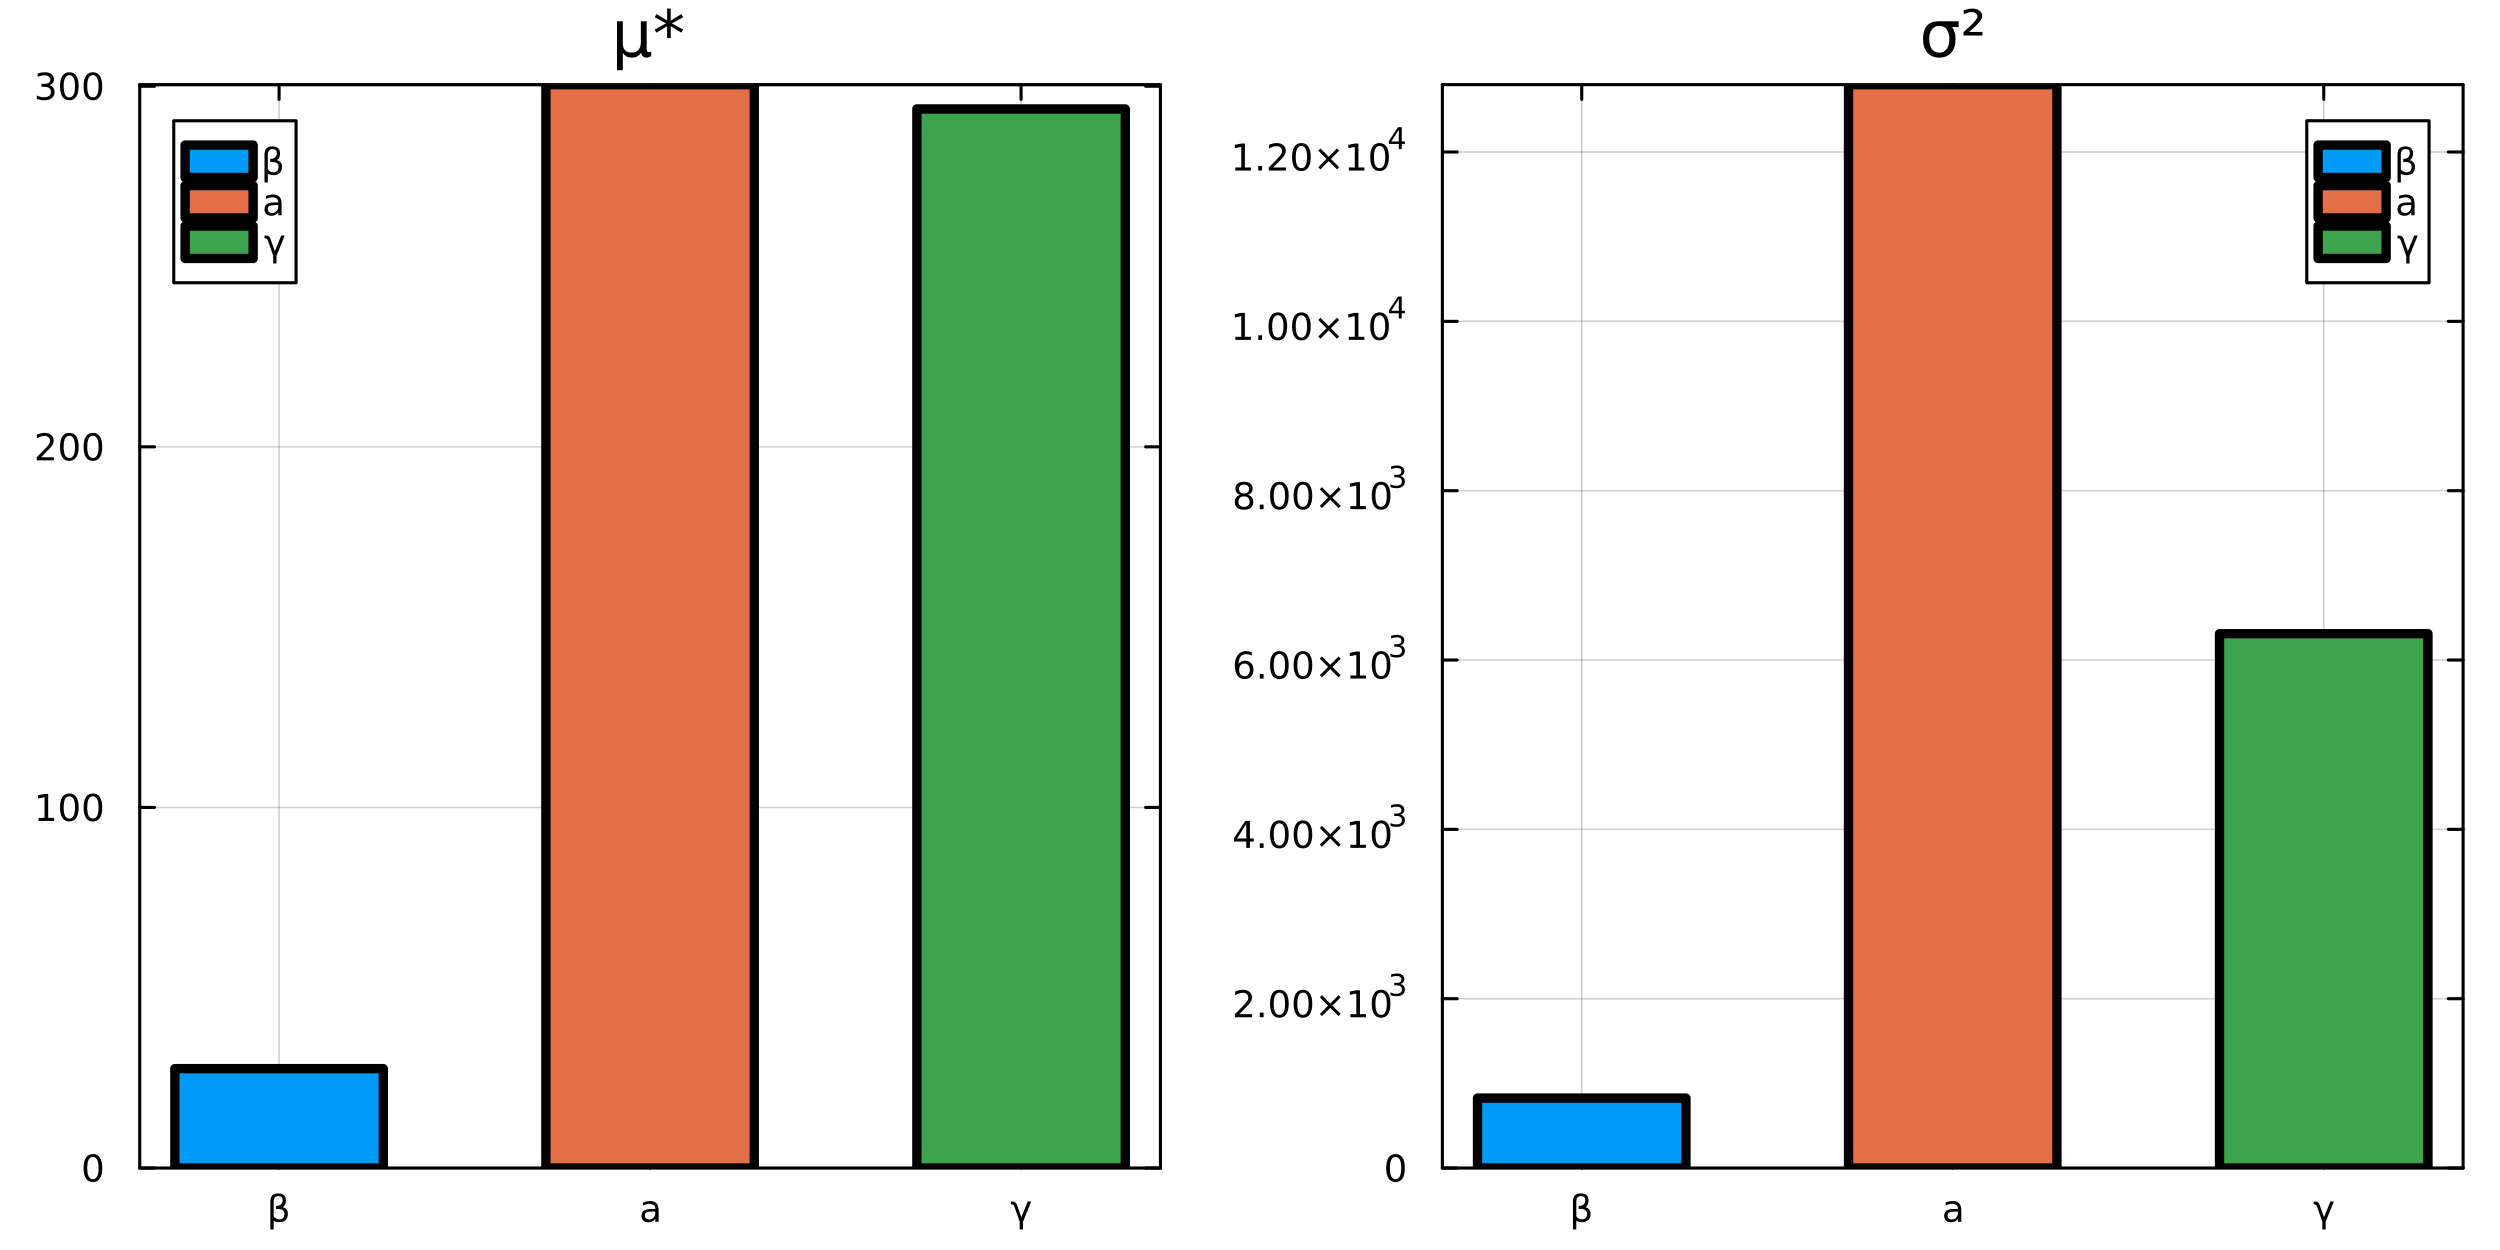 <?xml version="1.0" encoding="utf-8"?>
<svg xmlns="http://www.w3.org/2000/svg" xmlns:xlink="http://www.w3.org/1999/xlink" width="800" height="400" viewBox="0 0 3200 1600">
<rect x="0" y="0" width="3200" height="1600" fill="#333333" stroke="none"/>
<defs>
  <clipPath id="clip340">
    <rect x="0" y="0" width="3200" height="1600"/>
  </clipPath>
</defs>
<path clip-path="url(#clip340)" d="M0 1600 L3200 1600 L3200 0 L0 0  Z" fill="#ffffff" fill-rule="evenodd" fill-opacity="1"/>
<defs>
  <clipPath id="clip341">
    <rect x="640" y="0" width="2241" height="1600"/>
  </clipPath>
</defs>
<path clip-path="url(#clip340)" d="M178.857 1495.09 L1485.38 1495.09 L1485.38 108.352 L178.857 108.352  Z" fill="#ffffff" fill-rule="evenodd" fill-opacity="1"/>
<defs>
  <clipPath id="clip342">
    <rect x="178" y="108" width="1308" height="1388"/>
  </clipPath>
</defs>
<polyline clip-path="url(#clip342)" style="stroke:#000000; stroke-linecap:round; stroke-linejoin:round; stroke-width:2; stroke-opacity:0.1; fill:none" points="357.232,1495.09 357.232,108.352 "/>
<polyline clip-path="url(#clip342)" style="stroke:#000000; stroke-linecap:round; stroke-linejoin:round; stroke-width:2; stroke-opacity:0.1; fill:none" points="832.117,1495.09 832.117,108.352 "/>
<polyline clip-path="url(#clip342)" style="stroke:#000000; stroke-linecap:round; stroke-linejoin:round; stroke-width:2; stroke-opacity:0.1; fill:none" points="1307,1495.09 1307,108.352 "/>
<polyline clip-path="url(#clip342)" style="stroke:#000000; stroke-linecap:round; stroke-linejoin:round; stroke-width:2; stroke-opacity:0.1; fill:none" points="357.232,1495.09 357.232,108.352 "/>
<polyline clip-path="url(#clip342)" style="stroke:#000000; stroke-linecap:round; stroke-linejoin:round; stroke-width:2; stroke-opacity:0.1; fill:none" points="832.117,1495.09 832.117,108.352 "/>
<polyline clip-path="url(#clip342)" style="stroke:#000000; stroke-linecap:round; stroke-linejoin:round; stroke-width:2; stroke-opacity:0.1; fill:none" points="1307,1495.09 1307,108.352 "/>
<polyline clip-path="url(#clip342)" style="stroke:#000000; stroke-linecap:round; stroke-linejoin:round; stroke-width:2; stroke-opacity:0.1; fill:none" points="178.857,1495.09 1485.38,1495.09 "/>
<polyline clip-path="url(#clip342)" style="stroke:#000000; stroke-linecap:round; stroke-linejoin:round; stroke-width:2; stroke-opacity:0.1; fill:none" points="178.857,1033.53 1485.38,1033.53 "/>
<polyline clip-path="url(#clip342)" style="stroke:#000000; stroke-linecap:round; stroke-linejoin:round; stroke-width:2; stroke-opacity:0.1; fill:none" points="178.857,571.963 1485.38,571.963 "/>
<polyline clip-path="url(#clip342)" style="stroke:#000000; stroke-linecap:round; stroke-linejoin:round; stroke-width:2; stroke-opacity:0.1; fill:none" points="178.857,110.401 1485.38,110.401 "/>
<polyline clip-path="url(#clip342)" style="stroke:#000000; stroke-linecap:round; stroke-linejoin:round; stroke-width:2; stroke-opacity:0.1; fill:none" points="178.857,1495.09 1485.38,1495.09 "/>
<polyline clip-path="url(#clip342)" style="stroke:#000000; stroke-linecap:round; stroke-linejoin:round; stroke-width:2; stroke-opacity:0.1; fill:none" points="178.857,1033.53 1485.38,1033.53 "/>
<polyline clip-path="url(#clip342)" style="stroke:#000000; stroke-linecap:round; stroke-linejoin:round; stroke-width:2; stroke-opacity:0.1; fill:none" points="178.857,571.963 1485.38,571.963 "/>
<polyline clip-path="url(#clip342)" style="stroke:#000000; stroke-linecap:round; stroke-linejoin:round; stroke-width:2; stroke-opacity:0.1; fill:none" points="178.857,110.401 1485.38,110.401 "/>
<polyline clip-path="url(#clip340)" style="stroke:#000000; stroke-linecap:round; stroke-linejoin:round; stroke-width:4; stroke-opacity:1; fill:none" points="178.857,1495.09 1485.38,1495.09 "/>
<polyline clip-path="url(#clip340)" style="stroke:#000000; stroke-linecap:round; stroke-linejoin:round; stroke-width:4; stroke-opacity:1; fill:none" points="178.857,108.352 1485.38,108.352 "/>
<polyline clip-path="url(#clip340)" style="stroke:#000000; stroke-linecap:round; stroke-linejoin:round; stroke-width:4; stroke-opacity:1; fill:none" points="357.232,1495.09 357.232,1476.19 "/>
<polyline clip-path="url(#clip340)" style="stroke:#000000; stroke-linecap:round; stroke-linejoin:round; stroke-width:4; stroke-opacity:1; fill:none" points="832.117,1495.09 832.117,1476.19 "/>
<polyline clip-path="url(#clip340)" style="stroke:#000000; stroke-linecap:round; stroke-linejoin:round; stroke-width:4; stroke-opacity:1; fill:none" points="1307,1495.09 1307,1476.19 "/>
<polyline clip-path="url(#clip340)" style="stroke:#000000; stroke-linecap:round; stroke-linejoin:round; stroke-width:4; stroke-opacity:1; fill:none" points="357.232,108.352 357.232,127.25 "/>
<polyline clip-path="url(#clip340)" style="stroke:#000000; stroke-linecap:round; stroke-linejoin:round; stroke-width:4; stroke-opacity:1; fill:none" points="832.117,108.352 832.117,127.25 "/>
<polyline clip-path="url(#clip340)" style="stroke:#000000; stroke-linecap:round; stroke-linejoin:round; stroke-width:4; stroke-opacity:1; fill:none" points="1307,108.352 1307,127.25 "/>
<path clip-path="url(#clip340)" d="M350.311 1562.29 L350.311 1573.75 L346.029 1573.75 L346.029 1538.12 Q346.029 1527.57 355.89 1527.57 Q365.936 1527.57 365.936 1536.48 Q365.936 1542.82 361.955 1545.14 Q368.436 1547.22 368.436 1553.4 Q368.436 1564.37 357.279 1564.37 Q352.371 1564.37 350.311 1562.29 M350.311 1556.74 Q352.881 1560.74 357.441 1560.74 Q364.107 1560.74 364.107 1553.47 Q364.107 1546.94 353.367 1547.45 L353.367 1543.52 Q361.769 1543.52 361.769 1536.11 Q361.769 1531.04 356.353 1531.04 Q350.311 1531.04 350.311 1538.26 L350.311 1556.74 Z" fill="#000000" fill-rule="nonzero" fill-opacity="1" /><path clip-path="url(#clip340)" d="M834.57 1550.86 Q829.408 1550.86 827.417 1552.04 Q825.427 1553.22 825.427 1556.06 Q825.427 1558.33 826.908 1559.67 Q828.413 1560.99 830.982 1560.99 Q834.524 1560.99 836.654 1558.49 Q838.806 1555.97 838.806 1551.8 L838.806 1550.86 L834.57 1550.86 M843.066 1549.1 L843.066 1563.89 L838.806 1563.89 L838.806 1559.95 Q837.348 1562.31 835.172 1563.45 Q832.996 1564.56 829.848 1564.56 Q825.867 1564.56 823.505 1562.34 Q821.168 1560.09 821.168 1556.34 Q821.168 1551.97 824.084 1549.74 Q827.024 1547.52 832.834 1547.52 L838.806 1547.52 L838.806 1547.11 Q838.806 1544.17 836.862 1542.57 Q834.941 1540.95 831.445 1540.95 Q829.223 1540.95 827.117 1541.48 Q825.01 1542.01 823.066 1543.08 L823.066 1539.14 Q825.404 1538.24 827.603 1537.8 Q829.802 1537.34 831.885 1537.34 Q837.51 1537.34 840.288 1540.25 Q843.066 1543.17 843.066 1549.1 Z" fill="#000000" fill-rule="nonzero" fill-opacity="1" /><path clip-path="url(#clip340)" d="M1301.66 1542.04 L1307.34 1558.05 L1315.44 1537.96 L1319.95 1537.96 L1309.47 1563.89 L1309.47 1573.75 L1305.21 1573.75 L1305.21 1563.89 L1298.4 1544.54 Q1297.38 1541.62 1295.18 1541.62 L1294.05 1541.62 L1294.05 1537.96 L1295.67 1537.96 Q1300.23 1537.96 1301.66 1542.04 Z" fill="#000000" fill-rule="nonzero" fill-opacity="1" /><polyline clip-path="url(#clip340)" style="stroke:#000000; stroke-linecap:round; stroke-linejoin:round; stroke-width:4; stroke-opacity:1; fill:none" points="178.857,1495.09 178.857,108.352 "/>
<polyline clip-path="url(#clip340)" style="stroke:#000000; stroke-linecap:round; stroke-linejoin:round; stroke-width:4; stroke-opacity:1; fill:none" points="1485.38,1495.09 1485.38,108.352 "/>
<polyline clip-path="url(#clip340)" style="stroke:#000000; stroke-linecap:round; stroke-linejoin:round; stroke-width:4; stroke-opacity:1; fill:none" points="178.857,1495.09 197.755,1495.09 "/>
<polyline clip-path="url(#clip340)" style="stroke:#000000; stroke-linecap:round; stroke-linejoin:round; stroke-width:4; stroke-opacity:1; fill:none" points="178.857,1033.53 197.755,1033.53 "/>
<polyline clip-path="url(#clip340)" style="stroke:#000000; stroke-linecap:round; stroke-linejoin:round; stroke-width:4; stroke-opacity:1; fill:none" points="178.857,571.963 197.755,571.963 "/>
<polyline clip-path="url(#clip340)" style="stroke:#000000; stroke-linecap:round; stroke-linejoin:round; stroke-width:4; stroke-opacity:1; fill:none" points="178.857,110.401 197.755,110.401 "/>
<polyline clip-path="url(#clip340)" style="stroke:#000000; stroke-linecap:round; stroke-linejoin:round; stroke-width:4; stroke-opacity:1; fill:none" points="1485.38,1495.09 1466.48,1495.09 "/>
<polyline clip-path="url(#clip340)" style="stroke:#000000; stroke-linecap:round; stroke-linejoin:round; stroke-width:4; stroke-opacity:1; fill:none" points="1485.38,1033.53 1466.48,1033.53 "/>
<polyline clip-path="url(#clip340)" style="stroke:#000000; stroke-linecap:round; stroke-linejoin:round; stroke-width:4; stroke-opacity:1; fill:none" points="1485.38,571.963 1466.48,571.963 "/>
<polyline clip-path="url(#clip340)" style="stroke:#000000; stroke-linecap:round; stroke-linejoin:round; stroke-width:4; stroke-opacity:1; fill:none" points="1485.38,110.401 1466.48,110.401 "/>
<path clip-path="url(#clip340)" d="M118.913 1480.89 Q115.302 1480.89 113.473 1484.45 Q111.668 1487.99 111.668 1495.12 Q111.668 1502.23 113.473 1505.79 Q115.302 1509.34 118.913 1509.34 Q122.547 1509.34 124.353 1505.79 Q126.182 1502.23 126.182 1495.12 Q126.182 1487.99 124.353 1484.45 Q122.547 1480.89 118.913 1480.89 M118.913 1477.18 Q124.723 1477.18 127.779 1481.79 Q130.857 1486.37 130.857 1495.12 Q130.857 1503.85 127.779 1508.46 Q124.723 1513.04 118.913 1513.04 Q113.103 1513.04 110.024 1508.46 Q106.969 1503.85 106.969 1495.12 Q106.969 1486.37 110.024 1481.79 Q113.103 1477.18 118.913 1477.18 Z" fill="#000000" fill-rule="nonzero" fill-opacity="1" /><path clip-path="url(#clip340)" d="M49.4 1046.87 L57.038 1046.87 L57.038 1020.5 L48.728 1022.17 L48.728 1017.91 L56.992 1016.25 L61.668 1016.25 L61.668 1046.87 L69.307 1046.87 L69.307 1050.81 L49.4 1050.81 L49.4 1046.87 Z" fill="#000000" fill-rule="nonzero" fill-opacity="1" /><path clip-path="url(#clip340)" d="M88.751 1019.32 Q85.14 1019.32 83.311 1022.89 Q81.506 1026.43 81.506 1033.56 Q81.506 1040.67 83.311 1044.23 Q85.14 1047.77 88.751 1047.77 Q92.385 1047.77 94.191 1044.23 Q96.02 1040.67 96.02 1033.56 Q96.02 1026.43 94.191 1022.89 Q92.385 1019.32 88.751 1019.32 M88.751 1015.62 Q94.561 1015.62 97.617 1020.23 Q100.696 1024.81 100.696 1033.56 Q100.696 1042.29 97.617 1046.89 Q94.561 1051.48 88.751 1051.48 Q82.941 1051.48 79.862 1046.89 Q76.807 1042.29 76.807 1033.56 Q76.807 1024.81 79.862 1020.23 Q82.941 1015.62 88.751 1015.62 Z" fill="#000000" fill-rule="nonzero" fill-opacity="1" /><path clip-path="url(#clip340)" d="M118.913 1019.32 Q115.302 1019.32 113.473 1022.89 Q111.668 1026.43 111.668 1033.56 Q111.668 1040.67 113.473 1044.23 Q115.302 1047.77 118.913 1047.77 Q122.547 1047.77 124.353 1044.23 Q126.182 1040.67 126.182 1033.56 Q126.182 1026.43 124.353 1022.89 Q122.547 1019.32 118.913 1019.32 M118.913 1015.62 Q124.723 1015.62 127.779 1020.23 Q130.857 1024.81 130.857 1033.56 Q130.857 1042.29 127.779 1046.89 Q124.723 1051.48 118.913 1051.48 Q113.103 1051.48 110.024 1046.89 Q106.969 1042.29 106.969 1033.56 Q106.969 1024.81 110.024 1020.23 Q113.103 1015.62 118.913 1015.62 Z" fill="#000000" fill-rule="nonzero" fill-opacity="1" /><path clip-path="url(#clip340)" d="M52.617 585.308 L68.936 585.308 L68.936 589.243 L46.992 589.243 L46.992 585.308 Q49.654 582.554 54.237 577.924 Q58.844 573.271 60.025 571.929 Q62.27 569.406 63.149 567.669 Q64.052 565.91 64.052 564.22 Q64.052 561.466 62.108 559.73 Q60.187 557.994 57.085 557.994 Q54.886 557.994 52.432 558.757 Q50.001 559.521 47.224 561.072 L47.224 556.35 Q50.048 555.216 52.501 554.637 Q54.955 554.058 56.992 554.058 Q62.362 554.058 65.557 556.744 Q68.751 559.429 68.751 563.919 Q68.751 566.049 67.941 567.97 Q67.154 569.869 65.048 572.461 Q64.469 573.132 61.367 576.35 Q58.265 579.544 52.617 585.308 Z" fill="#000000" fill-rule="nonzero" fill-opacity="1" /><path clip-path="url(#clip340)" d="M88.751 557.762 Q85.14 557.762 83.311 561.327 Q81.506 564.869 81.506 571.998 Q81.506 579.105 83.311 582.669 Q85.14 586.211 88.751 586.211 Q92.385 586.211 94.191 582.669 Q96.02 579.105 96.02 571.998 Q96.02 564.869 94.191 561.327 Q92.385 557.762 88.751 557.762 M88.751 554.058 Q94.561 554.058 97.617 558.665 Q100.696 563.248 100.696 571.998 Q100.696 580.725 97.617 585.331 Q94.561 589.915 88.751 589.915 Q82.941 589.915 79.862 585.331 Q76.807 580.725 76.807 571.998 Q76.807 563.248 79.862 558.665 Q82.941 554.058 88.751 554.058 Z" fill="#000000" fill-rule="nonzero" fill-opacity="1" /><path clip-path="url(#clip340)" d="M118.913 557.762 Q115.302 557.762 113.473 561.327 Q111.668 564.869 111.668 571.998 Q111.668 579.105 113.473 582.669 Q115.302 586.211 118.913 586.211 Q122.547 586.211 124.353 582.669 Q126.182 579.105 126.182 571.998 Q126.182 564.869 124.353 561.327 Q122.547 557.762 118.913 557.762 M118.913 554.058 Q124.723 554.058 127.779 558.665 Q130.857 563.248 130.857 571.998 Q130.857 580.725 127.779 585.331 Q124.723 589.915 118.913 589.915 Q113.103 589.915 110.024 585.331 Q106.969 580.725 106.969 571.998 Q106.969 563.248 110.024 558.665 Q113.103 554.058 118.913 554.058 Z" fill="#000000" fill-rule="nonzero" fill-opacity="1" /><path clip-path="url(#clip340)" d="M62.756 109.047 Q66.112 109.765 67.987 112.033 Q69.885 114.302 69.885 117.635 Q69.885 122.751 66.367 125.552 Q62.849 128.352 56.367 128.352 Q54.191 128.352 51.876 127.913 Q49.585 127.496 47.131 126.64 L47.131 122.126 Q49.075 123.26 51.39 123.839 Q53.705 124.417 56.228 124.417 Q60.626 124.417 62.918 122.681 Q65.233 120.945 65.233 117.635 Q65.233 114.579 63.08 112.866 Q60.95 111.13 57.131 111.13 L53.103 111.13 L53.103 107.288 L57.316 107.288 Q60.765 107.288 62.594 105.922 Q64.423 104.533 64.423 101.941 Q64.423 99.279 62.525 97.867 Q60.65 96.431 57.131 96.431 Q55.21 96.431 53.011 96.848 Q50.812 97.265 48.173 98.144 L48.173 93.978 Q50.835 93.237 53.15 92.867 Q55.487 92.496 57.548 92.496 Q62.872 92.496 65.974 94.927 Q69.075 97.334 69.075 101.454 Q69.075 104.325 67.432 106.316 Q65.788 108.283 62.756 109.047 Z" fill="#000000" fill-rule="nonzero" fill-opacity="1" /><path clip-path="url(#clip340)" d="M88.751 96.2 Q85.14 96.2 83.311 99.765 Q81.506 103.306 81.506 110.436 Q81.506 117.542 83.311 121.107 Q85.14 124.649 88.751 124.649 Q92.385 124.649 94.191 121.107 Q96.02 117.542 96.02 110.436 Q96.02 103.306 94.191 99.765 Q92.385 96.2 88.751 96.2 M88.751 92.496 Q94.561 92.496 97.617 97.103 Q100.696 101.686 100.696 110.436 Q100.696 119.163 97.617 123.769 Q94.561 128.352 88.751 128.352 Q82.941 128.352 79.862 123.769 Q76.807 119.163 76.807 110.436 Q76.807 101.686 79.862 97.103 Q82.941 92.496 88.751 92.496 Z" fill="#000000" fill-rule="nonzero" fill-opacity="1" /><path clip-path="url(#clip340)" d="M118.913 96.2 Q115.302 96.2 113.473 99.765 Q111.668 103.306 111.668 110.436 Q111.668 117.542 113.473 121.107 Q115.302 124.649 118.913 124.649 Q122.547 124.649 124.353 121.107 Q126.182 117.542 126.182 110.436 Q126.182 103.306 124.353 99.765 Q122.547 96.2 118.913 96.2 M118.913 92.496 Q124.723 92.496 127.779 97.103 Q130.857 101.686 130.857 110.436 Q130.857 119.163 127.779 123.769 Q124.723 128.352 118.913 128.352 Q113.103 128.352 110.024 123.769 Q106.969 119.163 106.969 110.436 Q106.969 101.686 110.024 97.103 Q113.103 92.496 118.913 92.496 Z" fill="#000000" fill-rule="nonzero" fill-opacity="1" /><path clip-path="url(#clip340)" d="M789.744 89.833 L789.744 27.206 L797.198 27.206 L797.198 55.4 Q797.198 61.274 799.993 64.272 Q802.788 67.269 808.257 67.269 Q814.252 67.269 817.25 63.867 Q820.288 60.464 820.288 53.658 L820.288 27.206 L827.742 27.206 L827.742 62.125 Q827.742 64.555 828.43 65.73 Q829.159 66.864 830.658 66.864 Q831.023 66.864 831.671 66.662 Q832.319 66.419 833.453 65.933 L833.453 71.928 Q831.792 72.86 830.294 73.305 Q828.835 73.751 827.417 73.751 Q824.622 73.751 822.961 72.171 Q821.301 70.591 820.693 67.35 Q818.668 70.55 815.71 72.171 Q812.794 73.751 808.824 73.751 Q804.692 73.751 801.775 72.171 Q798.899 70.591 797.198 67.431 L797.198 89.833 L789.744 89.833 Z" fill="#000000" fill-rule="nonzero" fill-opacity="1" /><path clip-path="url(#clip340)" d="M874.489 22.061 L859.946 29.92 L874.489 37.819 L872.139 41.789 L858.528 33.566 L858.528 48.838 L853.91 48.838 L853.91 33.566 L840.299 41.789 L837.95 37.819 L852.493 29.92 L837.95 22.061 L840.299 18.051 L853.91 26.274 L853.91 11.002 L858.528 11.002 L858.528 26.274 L872.139 18.051 L874.489 22.061 Z" fill="#000000" fill-rule="nonzero" fill-opacity="1" /><path clip-path="url(#clip342)" d="M223.838 1367.86 L223.838 1495.09 L490.627 1495.09 L490.627 1367.86 L223.838 1367.86 L223.838 1367.86  Z" fill="#009af9" fill-rule="evenodd" fill-opacity="1"/>
<polyline clip-path="url(#clip342)" style="stroke:#000000; stroke-linecap:round; stroke-linejoin:round; stroke-width:12; stroke-opacity:1; fill:none" points="223.838,1367.86 223.838,1495.09 490.627,1495.09 490.627,1367.86 223.838,1367.86 "/>
<circle clip-path="url(#clip342)" style="fill:#009af9; stroke:none; fill-opacity:0" cx="357.232" cy="1367.86" r="2"/>
<path clip-path="url(#clip342)" d="M698.722 108.352 L698.722 1495.09 L965.511 1495.09 L965.511 108.352 L698.722 108.352 L698.722 108.352  Z" fill="#e26f46" fill-rule="evenodd" fill-opacity="1"/>
<polyline clip-path="url(#clip342)" style="stroke:#000000; stroke-linecap:round; stroke-linejoin:round; stroke-width:12; stroke-opacity:1; fill:none" points="698.722,108.352 698.722,1495.09 965.511,1495.09 965.511,108.352 698.722,108.352 "/>
<path clip-path="url(#clip342)" d="M1173.61 139.467 L1173.61 1495.09 L1440.4 1495.09 L1440.4 139.467 L1173.61 139.467 L1173.61 139.467  Z" fill="#3da44d" fill-rule="evenodd" fill-opacity="1"/>
<polyline clip-path="url(#clip342)" style="stroke:#000000; stroke-linecap:round; stroke-linejoin:round; stroke-width:12; stroke-opacity:1; fill:none" points="1173.61,139.467 1173.61,1495.09 1440.4,1495.09 1440.4,139.467 1173.61,139.467 "/>
<circle clip-path="url(#clip342)" style="fill:#3da44d; stroke:none; fill-opacity:0" cx="1307" cy="139.467" r="2"/>
<path clip-path="url(#clip340)" d="M222.408 361.937 L378.962 361.937 L378.962 154.577 L222.408 154.577  Z" fill="#ffffff" fill-rule="evenodd" fill-opacity="1"/>
<polyline clip-path="url(#clip340)" style="stroke:#000000; stroke-linecap:round; stroke-linejoin:round; stroke-width:4; stroke-opacity:1; fill:none" points="222.408,361.937 378.962,361.937 378.962,154.577 222.408,154.577 222.408,361.937 "/>
<path clip-path="url(#clip340)" d="M236.925 227.153 L324.026 227.153 L324.026 185.681 L236.925 185.681 L236.925 227.153  Z" fill="#009af9" fill-rule="evenodd" fill-opacity="1"/>
<polyline clip-path="url(#clip340)" style="stroke:#000000; stroke-linecap:round; stroke-linejoin:round; stroke-width:12; stroke-opacity:1; fill:none" points="236.925,227.153 324.026,227.153 324.026,185.681 236.925,185.681 236.925,227.153 "/>
<path clip-path="url(#clip340)" d="M342.825 222.099 L342.825 233.558 L338.543 233.558 L338.543 197.933 Q338.543 187.377 348.404 187.377 Q358.45 187.377 358.45 196.289 Q358.45 202.632 354.469 204.947 Q360.95 207.03 360.95 213.211 Q360.95 224.183 349.793 224.183 Q344.886 224.183 342.825 222.099 M342.825 216.544 Q345.395 220.549 349.955 220.549 Q356.622 220.549 356.622 213.28 Q356.622 206.752 345.881 207.262 L345.881 203.326 Q354.284 203.326 354.284 195.919 Q354.284 190.85 348.867 190.85 Q342.825 190.85 342.825 198.072 L342.825 216.544 Z" fill="#000000" fill-rule="nonzero" fill-opacity="1" /><path clip-path="url(#clip340)" d="M236.925 278.993 L324.026 278.993 L324.026 237.521 L236.925 237.521 L236.925 278.993  Z" fill="#e26f46" fill-rule="evenodd" fill-opacity="1"/>
<polyline clip-path="url(#clip340)" style="stroke:#000000; stroke-linecap:round; stroke-linejoin:round; stroke-width:12; stroke-opacity:1; fill:none" points="236.925,278.993 324.026,278.993 324.026,237.521 236.925,237.521 236.925,278.993 "/>
<path clip-path="url(#clip340)" d="M351.946 262.504 Q346.784 262.504 344.793 263.685 Q342.802 264.865 342.802 267.713 Q342.802 269.981 344.284 271.324 Q345.788 272.643 348.358 272.643 Q351.899 272.643 354.029 270.143 Q356.182 267.62 356.182 263.453 L356.182 262.504 L351.946 262.504 M360.441 260.745 L360.441 275.537 L356.182 275.537 L356.182 271.601 Q354.723 273.963 352.548 275.097 Q350.372 276.208 347.223 276.208 Q343.242 276.208 340.881 273.986 Q338.543 271.74 338.543 267.99 Q338.543 263.615 341.46 261.393 Q344.399 259.171 350.21 259.171 L356.182 259.171 L356.182 258.754 Q356.182 255.815 354.237 254.217 Q352.316 252.597 348.821 252.597 Q346.598 252.597 344.492 253.129 Q342.386 253.662 340.441 254.727 L340.441 250.791 Q342.779 249.889 344.978 249.449 Q347.177 248.986 349.261 248.986 Q354.885 248.986 357.663 251.903 Q360.441 254.819 360.441 260.745 Z" fill="#000000" fill-rule="nonzero" fill-opacity="1" /><path clip-path="url(#clip340)" d="M236.925 330.833 L324.026 330.833 L324.026 289.361 L236.925 289.361 L236.925 330.833  Z" fill="#3da44d" fill-rule="evenodd" fill-opacity="1"/>
<polyline clip-path="url(#clip340)" style="stroke:#000000; stroke-linecap:round; stroke-linejoin:round; stroke-width:12; stroke-opacity:1; fill:none" points="236.925,330.833 324.026,330.833 324.026,289.361 236.925,289.361 236.925,330.833 "/>
<path clip-path="url(#clip340)" d="M346.159 305.525 L351.83 321.543 L359.932 301.451 L364.446 301.451 L353.96 327.377 L353.96 337.238 L349.7 337.238 L349.7 327.377 L342.895 308.025 Q341.876 305.108 339.677 305.108 L338.543 305.108 L338.543 301.451 L340.163 301.451 Q344.723 301.451 346.159 305.525 Z" fill="#000000" fill-rule="nonzero" fill-opacity="1" /><path clip-path="url(#clip340)" d="M1846.24 1495.09 L3152.76 1495.09 L3152.76 108.352 L1846.24 108.352  Z" fill="#ffffff" fill-rule="evenodd" fill-opacity="1"/>
<defs>
  <clipPath id="clip343">
    <rect x="1846" y="108" width="1308" height="1388"/>
  </clipPath>
</defs>
<polyline clip-path="url(#clip343)" style="stroke:#000000; stroke-linecap:round; stroke-linejoin:round; stroke-width:2; stroke-opacity:0.1; fill:none" points="2024.61,1495.09 2024.61,108.352 "/>
<polyline clip-path="url(#clip343)" style="stroke:#000000; stroke-linecap:round; stroke-linejoin:round; stroke-width:2; stroke-opacity:0.1; fill:none" points="2499.5,1495.09 2499.5,108.352 "/>
<polyline clip-path="url(#clip343)" style="stroke:#000000; stroke-linecap:round; stroke-linejoin:round; stroke-width:2; stroke-opacity:0.1; fill:none" points="2974.38,1495.09 2974.38,108.352 "/>
<polyline clip-path="url(#clip343)" style="stroke:#000000; stroke-linecap:round; stroke-linejoin:round; stroke-width:2; stroke-opacity:0.1; fill:none" points="2024.61,1495.09 2024.61,108.352 "/>
<polyline clip-path="url(#clip343)" style="stroke:#000000; stroke-linecap:round; stroke-linejoin:round; stroke-width:2; stroke-opacity:0.1; fill:none" points="2499.5,1495.09 2499.5,108.352 "/>
<polyline clip-path="url(#clip343)" style="stroke:#000000; stroke-linecap:round; stroke-linejoin:round; stroke-width:2; stroke-opacity:0.1; fill:none" points="2974.38,1495.09 2974.38,108.352 "/>
<polyline clip-path="url(#clip343)" style="stroke:#000000; stroke-linecap:round; stroke-linejoin:round; stroke-width:2; stroke-opacity:0.1; fill:none" points="1846.24,1495.09 3152.76,1495.09 "/>
<polyline clip-path="url(#clip343)" style="stroke:#000000; stroke-linecap:round; stroke-linejoin:round; stroke-width:2; stroke-opacity:0.1; fill:none" points="1846.24,1278.33 3152.76,1278.33 "/>
<polyline clip-path="url(#clip343)" style="stroke:#000000; stroke-linecap:round; stroke-linejoin:round; stroke-width:2; stroke-opacity:0.1; fill:none" points="1846.24,1061.58 3152.76,1061.58 "/>
<polyline clip-path="url(#clip343)" style="stroke:#000000; stroke-linecap:round; stroke-linejoin:round; stroke-width:2; stroke-opacity:0.1; fill:none" points="1846.24,844.826 3152.76,844.826 "/>
<polyline clip-path="url(#clip343)" style="stroke:#000000; stroke-linecap:round; stroke-linejoin:round; stroke-width:2; stroke-opacity:0.1; fill:none" points="1846.24,628.072 3152.76,628.072 "/>
<polyline clip-path="url(#clip343)" style="stroke:#000000; stroke-linecap:round; stroke-linejoin:round; stroke-width:2; stroke-opacity:0.1; fill:none" points="1846.24,411.318 3152.76,411.318 "/>
<polyline clip-path="url(#clip343)" style="stroke:#000000; stroke-linecap:round; stroke-linejoin:round; stroke-width:2; stroke-opacity:0.1; fill:none" points="1846.24,194.564 3152.76,194.564 "/>
<polyline clip-path="url(#clip343)" style="stroke:#000000; stroke-linecap:round; stroke-linejoin:round; stroke-width:2; stroke-opacity:0.1; fill:none" points="1846.24,1495.09 3152.76,1495.09 "/>
<polyline clip-path="url(#clip343)" style="stroke:#000000; stroke-linecap:round; stroke-linejoin:round; stroke-width:2; stroke-opacity:0.1; fill:none" points="1846.24,1278.33 3152.76,1278.33 "/>
<polyline clip-path="url(#clip343)" style="stroke:#000000; stroke-linecap:round; stroke-linejoin:round; stroke-width:2; stroke-opacity:0.1; fill:none" points="1846.24,1061.58 3152.76,1061.58 "/>
<polyline clip-path="url(#clip343)" style="stroke:#000000; stroke-linecap:round; stroke-linejoin:round; stroke-width:2; stroke-opacity:0.1; fill:none" points="1846.24,844.826 3152.76,844.826 "/>
<polyline clip-path="url(#clip343)" style="stroke:#000000; stroke-linecap:round; stroke-linejoin:round; stroke-width:2; stroke-opacity:0.1; fill:none" points="1846.24,628.072 3152.76,628.072 "/>
<polyline clip-path="url(#clip343)" style="stroke:#000000; stroke-linecap:round; stroke-linejoin:round; stroke-width:2; stroke-opacity:0.1; fill:none" points="1846.24,411.318 3152.76,411.318 "/>
<polyline clip-path="url(#clip343)" style="stroke:#000000; stroke-linecap:round; stroke-linejoin:round; stroke-width:2; stroke-opacity:0.1; fill:none" points="1846.24,194.564 3152.76,194.564 "/>
<polyline clip-path="url(#clip340)" style="stroke:#000000; stroke-linecap:round; stroke-linejoin:round; stroke-width:4; stroke-opacity:1; fill:none" points="1846.24,1495.09 3152.76,1495.09 "/>
<polyline clip-path="url(#clip340)" style="stroke:#000000; stroke-linecap:round; stroke-linejoin:round; stroke-width:4; stroke-opacity:1; fill:none" points="1846.24,108.352 3152.76,108.352 "/>
<polyline clip-path="url(#clip340)" style="stroke:#000000; stroke-linecap:round; stroke-linejoin:round; stroke-width:4; stroke-opacity:1; fill:none" points="2024.61,1495.09 2024.61,1476.19 "/>
<polyline clip-path="url(#clip340)" style="stroke:#000000; stroke-linecap:round; stroke-linejoin:round; stroke-width:4; stroke-opacity:1; fill:none" points="2499.5,1495.09 2499.5,1476.19 "/>
<polyline clip-path="url(#clip340)" style="stroke:#000000; stroke-linecap:round; stroke-linejoin:round; stroke-width:4; stroke-opacity:1; fill:none" points="2974.38,1495.09 2974.38,1476.19 "/>
<polyline clip-path="url(#clip340)" style="stroke:#000000; stroke-linecap:round; stroke-linejoin:round; stroke-width:4; stroke-opacity:1; fill:none" points="2024.61,108.352 2024.61,127.25 "/>
<polyline clip-path="url(#clip340)" style="stroke:#000000; stroke-linecap:round; stroke-linejoin:round; stroke-width:4; stroke-opacity:1; fill:none" points="2499.5,108.352 2499.5,127.25 "/>
<polyline clip-path="url(#clip340)" style="stroke:#000000; stroke-linecap:round; stroke-linejoin:round; stroke-width:4; stroke-opacity:1; fill:none" points="2974.38,108.352 2974.38,127.25 "/>
<path clip-path="url(#clip340)" d="M2017.69 1562.29 L2017.69 1573.75 L2013.41 1573.75 L2013.41 1538.12 Q2013.41 1527.57 2023.27 1527.57 Q2033.32 1527.57 2033.32 1536.48 Q2033.32 1542.82 2029.33 1545.14 Q2035.82 1547.22 2035.82 1553.4 Q2035.82 1564.37 2024.66 1564.37 Q2019.75 1564.37 2017.69 1562.29 M2017.69 1556.74 Q2020.26 1560.74 2024.82 1560.74 Q2031.49 1560.74 2031.49 1553.47 Q2031.49 1546.94 2020.75 1547.45 L2020.75 1543.52 Q2029.15 1543.52 2029.15 1536.11 Q2029.15 1531.04 2023.73 1531.04 Q2017.69 1531.04 2017.69 1538.26 L2017.69 1556.74 Z" fill="#000000" fill-rule="nonzero" fill-opacity="1" /><path clip-path="url(#clip340)" d="M2501.95 1550.86 Q2496.79 1550.86 2494.8 1552.04 Q2492.81 1553.22 2492.81 1556.06 Q2492.81 1558.33 2494.29 1559.67 Q2495.79 1560.99 2498.36 1560.99 Q2501.9 1560.99 2504.03 1558.49 Q2506.19 1555.97 2506.19 1551.8 L2506.19 1550.86 L2501.95 1550.86 M2510.45 1549.1 L2510.45 1563.89 L2506.19 1563.89 L2506.19 1559.95 Q2504.73 1562.31 2502.55 1563.45 Q2500.38 1564.56 2497.23 1564.56 Q2493.25 1564.56 2490.89 1562.34 Q2488.55 1560.09 2488.55 1556.34 Q2488.55 1551.97 2491.46 1549.74 Q2494.4 1547.52 2500.21 1547.52 L2506.19 1547.52 L2506.19 1547.11 Q2506.19 1544.17 2504.24 1542.57 Q2502.32 1540.95 2498.83 1540.95 Q2496.6 1540.95 2494.5 1541.48 Q2492.39 1542.01 2490.45 1543.08 L2490.45 1539.14 Q2492.78 1538.24 2494.98 1537.8 Q2497.18 1537.34 2499.27 1537.34 Q2504.89 1537.34 2507.67 1540.25 Q2510.45 1543.17 2510.45 1549.1 Z" fill="#000000" fill-rule="nonzero" fill-opacity="1" /><path clip-path="url(#clip340)" d="M2969.05 1542.04 L2974.72 1558.05 L2982.82 1537.96 L2987.33 1537.96 L2976.85 1563.89 L2976.85 1573.75 L2972.59 1573.75 L2972.59 1563.89 L2965.78 1544.54 Q2964.76 1541.62 2962.56 1541.62 L2961.43 1541.62 L2961.43 1537.96 L2963.05 1537.96 Q2967.61 1537.96 2969.05 1542.04 Z" fill="#000000" fill-rule="nonzero" fill-opacity="1" /><polyline clip-path="url(#clip340)" style="stroke:#000000; stroke-linecap:round; stroke-linejoin:round; stroke-width:4; stroke-opacity:1; fill:none" points="1846.24,1495.09 1846.24,108.352 "/>
<polyline clip-path="url(#clip340)" style="stroke:#000000; stroke-linecap:round; stroke-linejoin:round; stroke-width:4; stroke-opacity:1; fill:none" points="3152.76,1495.09 3152.76,108.352 "/>
<polyline clip-path="url(#clip340)" style="stroke:#000000; stroke-linecap:round; stroke-linejoin:round; stroke-width:4; stroke-opacity:1; fill:none" points="1846.24,1495.09 1865.14,1495.09 "/>
<polyline clip-path="url(#clip340)" style="stroke:#000000; stroke-linecap:round; stroke-linejoin:round; stroke-width:4; stroke-opacity:1; fill:none" points="1846.24,1278.33 1865.14,1278.33 "/>
<polyline clip-path="url(#clip340)" style="stroke:#000000; stroke-linecap:round; stroke-linejoin:round; stroke-width:4; stroke-opacity:1; fill:none" points="1846.24,1061.58 1865.14,1061.58 "/>
<polyline clip-path="url(#clip340)" style="stroke:#000000; stroke-linecap:round; stroke-linejoin:round; stroke-width:4; stroke-opacity:1; fill:none" points="1846.24,844.826 1865.14,844.826 "/>
<polyline clip-path="url(#clip340)" style="stroke:#000000; stroke-linecap:round; stroke-linejoin:round; stroke-width:4; stroke-opacity:1; fill:none" points="1846.24,628.072 1865.14,628.072 "/>
<polyline clip-path="url(#clip340)" style="stroke:#000000; stroke-linecap:round; stroke-linejoin:round; stroke-width:4; stroke-opacity:1; fill:none" points="1846.24,411.318 1865.14,411.318 "/>
<polyline clip-path="url(#clip340)" style="stroke:#000000; stroke-linecap:round; stroke-linejoin:round; stroke-width:4; stroke-opacity:1; fill:none" points="1846.24,194.564 1865.14,194.564 "/>
<polyline clip-path="url(#clip340)" style="stroke:#000000; stroke-linecap:round; stroke-linejoin:round; stroke-width:4; stroke-opacity:1; fill:none" points="3152.76,1495.09 3133.86,1495.09 "/>
<polyline clip-path="url(#clip340)" style="stroke:#000000; stroke-linecap:round; stroke-linejoin:round; stroke-width:4; stroke-opacity:1; fill:none" points="3152.76,1278.33 3133.86,1278.33 "/>
<polyline clip-path="url(#clip340)" style="stroke:#000000; stroke-linecap:round; stroke-linejoin:round; stroke-width:4; stroke-opacity:1; fill:none" points="3152.76,1061.58 3133.86,1061.58 "/>
<polyline clip-path="url(#clip340)" style="stroke:#000000; stroke-linecap:round; stroke-linejoin:round; stroke-width:4; stroke-opacity:1; fill:none" points="3152.76,844.826 3133.86,844.826 "/>
<polyline clip-path="url(#clip340)" style="stroke:#000000; stroke-linecap:round; stroke-linejoin:round; stroke-width:4; stroke-opacity:1; fill:none" points="3152.76,628.072 3133.86,628.072 "/>
<polyline clip-path="url(#clip340)" style="stroke:#000000; stroke-linecap:round; stroke-linejoin:round; stroke-width:4; stroke-opacity:1; fill:none" points="3152.76,411.318 3133.86,411.318 "/>
<polyline clip-path="url(#clip340)" style="stroke:#000000; stroke-linecap:round; stroke-linejoin:round; stroke-width:4; stroke-opacity:1; fill:none" points="3152.76,194.564 3133.86,194.564 "/>
<path clip-path="url(#clip340)" d="M1786.29 1480.89 Q1782.68 1480.89 1780.85 1484.45 Q1779.05 1487.99 1779.05 1495.12 Q1779.05 1502.23 1780.85 1505.79 Q1782.68 1509.34 1786.29 1509.34 Q1789.93 1509.34 1791.73 1505.79 Q1793.56 1502.23 1793.56 1495.12 Q1793.56 1487.99 1791.73 1484.45 Q1789.93 1480.89 1786.29 1480.89 M1786.29 1477.18 Q1792.1 1477.18 1795.16 1481.79 Q1798.24 1486.37 1798.24 1495.12 Q1798.24 1503.85 1795.16 1508.46 Q1792.1 1513.04 1786.29 1513.04 Q1780.48 1513.04 1777.4 1508.46 Q1774.35 1503.85 1774.35 1495.12 Q1774.35 1486.37 1777.4 1481.79 Q1780.48 1477.18 1786.29 1477.18 Z" fill="#000000" fill-rule="nonzero" fill-opacity="1" /><path clip-path="url(#clip340)" d="M1586.39 1298.13 L1602.71 1298.13 L1602.71 1302.06 L1580.77 1302.06 L1580.77 1298.13 Q1583.43 1295.37 1588.01 1290.74 Q1592.62 1286.09 1593.8 1284.75 Q1596.05 1282.22 1596.93 1280.49 Q1597.83 1278.73 1597.83 1277.04 Q1597.83 1274.28 1595.88 1272.55 Q1593.96 1270.81 1590.86 1270.81 Q1588.66 1270.81 1586.21 1271.58 Q1583.78 1272.34 1581 1273.89 L1581 1269.17 Q1583.82 1268.03 1586.28 1267.46 Q1588.73 1266.88 1590.77 1266.88 Q1596.14 1266.88 1599.33 1269.56 Q1602.53 1272.25 1602.53 1276.74 Q1602.53 1278.87 1601.72 1280.79 Q1600.93 1282.69 1598.82 1285.28 Q1598.25 1285.95 1595.14 1289.17 Q1592.04 1292.36 1586.39 1298.13 Z" fill="#000000" fill-rule="nonzero" fill-opacity="1" /><path clip-path="url(#clip340)" d="M1612.53 1296.18 L1617.41 1296.18 L1617.41 1302.06 L1612.53 1302.06 L1612.53 1296.18 Z" fill="#000000" fill-rule="nonzero" fill-opacity="1" /><path clip-path="url(#clip340)" d="M1637.6 1270.58 Q1633.99 1270.58 1632.16 1274.14 Q1630.35 1277.69 1630.35 1284.82 Q1630.35 1291.92 1632.16 1295.49 Q1633.99 1299.03 1637.6 1299.03 Q1641.23 1299.03 1643.04 1295.49 Q1644.87 1291.92 1644.87 1284.82 Q1644.87 1277.69 1643.04 1274.14 Q1641.23 1270.58 1637.6 1270.58 M1637.6 1266.88 Q1643.41 1266.88 1646.46 1271.48 Q1649.54 1276.07 1649.54 1284.82 Q1649.54 1293.54 1646.46 1298.15 Q1643.41 1302.73 1637.6 1302.73 Q1631.79 1302.73 1628.71 1298.15 Q1625.65 1293.54 1625.65 1284.82 Q1625.65 1276.07 1628.71 1271.48 Q1631.79 1266.88 1637.6 1266.88 Z" fill="#000000" fill-rule="nonzero" fill-opacity="1" /><path clip-path="url(#clip340)" d="M1667.76 1270.58 Q1664.15 1270.58 1662.32 1274.14 Q1660.51 1277.69 1660.51 1284.82 Q1660.51 1291.92 1662.32 1295.49 Q1664.15 1299.03 1667.76 1299.03 Q1671.39 1299.03 1673.2 1295.49 Q1675.03 1291.92 1675.03 1284.82 Q1675.03 1277.69 1673.2 1274.14 Q1671.39 1270.58 1667.76 1270.58 M1667.76 1266.88 Q1673.57 1266.88 1676.63 1271.48 Q1679.7 1276.07 1679.7 1284.82 Q1679.7 1293.54 1676.63 1298.15 Q1673.57 1302.73 1667.76 1302.73 Q1661.95 1302.73 1658.87 1298.15 Q1655.82 1293.54 1655.82 1284.82 Q1655.82 1276.07 1658.87 1271.48 Q1661.95 1266.88 1667.76 1266.88 Z" fill="#000000" fill-rule="nonzero" fill-opacity="1" /><path clip-path="url(#clip340)" d="M1716.09 1276.6 L1705.51 1287.22 L1716.09 1297.8 L1713.34 1300.6 L1702.71 1289.98 L1692.09 1300.6 L1689.36 1297.8 L1699.91 1287.22 L1689.36 1276.6 L1692.09 1273.8 L1702.71 1284.42 L1713.34 1273.8 L1716.09 1276.6 Z" fill="#000000" fill-rule="nonzero" fill-opacity="1" /><path clip-path="url(#clip340)" d="M1728.45 1298.13 L1736.09 1298.13 L1736.09 1271.76 L1727.78 1273.43 L1727.78 1269.17 L1736.05 1267.5 L1740.72 1267.5 L1740.72 1298.13 L1748.36 1298.13 L1748.36 1302.06 L1728.45 1302.06 L1728.45 1298.13 Z" fill="#000000" fill-rule="nonzero" fill-opacity="1" /><path clip-path="url(#clip340)" d="M1767.81 1270.58 Q1764.19 1270.58 1762.37 1274.14 Q1760.56 1277.69 1760.56 1284.82 Q1760.56 1291.92 1762.37 1295.49 Q1764.19 1299.03 1767.81 1299.03 Q1771.44 1299.03 1773.25 1295.49 Q1775.07 1291.92 1775.07 1284.82 Q1775.07 1277.69 1773.25 1274.14 Q1771.44 1270.58 1767.81 1270.58 M1767.81 1266.88 Q1773.62 1266.88 1776.67 1271.48 Q1779.75 1276.07 1779.75 1284.82 Q1779.75 1293.54 1776.67 1298.15 Q1773.62 1302.73 1767.81 1302.73 Q1762 1302.73 1758.92 1298.15 Q1755.86 1293.54 1755.86 1284.82 Q1755.86 1276.07 1758.92 1271.48 Q1762 1266.88 1767.81 1266.88 Z" fill="#000000" fill-rule="nonzero" fill-opacity="1" /><path clip-path="url(#clip340)" d="M1792.44 1259.51 Q1795.17 1260.09 1796.7 1261.94 Q1798.24 1263.78 1798.24 1266.49 Q1798.24 1270.65 1795.38 1272.92 Q1792.52 1275.2 1787.25 1275.2 Q1785.49 1275.2 1783.61 1274.84 Q1781.74 1274.5 1779.75 1273.8 L1779.75 1270.14 Q1781.33 1271.06 1783.21 1271.53 Q1785.09 1272 1787.14 1272 Q1790.71 1272 1792.58 1270.59 Q1794.46 1269.18 1794.46 1266.49 Q1794.46 1264.01 1792.71 1262.61 Q1790.98 1261.2 1787.87 1261.2 L1784.6 1261.2 L1784.6 1258.08 L1788.03 1258.08 Q1790.83 1258.08 1792.31 1256.97 Q1793.8 1255.84 1793.8 1253.74 Q1793.8 1251.57 1792.26 1250.43 Q1790.73 1249.26 1787.87 1249.26 Q1786.31 1249.26 1784.53 1249.6 Q1782.74 1249.94 1780.6 1250.65 L1780.6 1247.27 Q1782.76 1246.67 1784.64 1246.36 Q1786.54 1246.06 1788.21 1246.06 Q1792.54 1246.06 1795.06 1248.04 Q1797.58 1249.99 1797.58 1253.34 Q1797.58 1255.67 1796.24 1257.29 Q1794.91 1258.89 1792.44 1259.51 Z" fill="#000000" fill-rule="nonzero" fill-opacity="1" /><path clip-path="url(#clip340)" d="M1595.21 1054.82 L1583.41 1073.27 L1595.21 1073.27 L1595.21 1054.82 M1593.99 1050.75 L1599.87 1050.75 L1599.87 1073.27 L1604.8 1073.27 L1604.8 1077.16 L1599.87 1077.16 L1599.87 1085.31 L1595.21 1085.31 L1595.21 1077.16 L1579.61 1077.16 L1579.61 1072.65 L1593.99 1050.75 Z" fill="#000000" fill-rule="nonzero" fill-opacity="1" /><path clip-path="url(#clip340)" d="M1612.53 1079.43 L1617.41 1079.43 L1617.41 1085.31 L1612.53 1085.31 L1612.53 1079.43 Z" fill="#000000" fill-rule="nonzero" fill-opacity="1" /><path clip-path="url(#clip340)" d="M1637.6 1053.83 Q1633.99 1053.83 1632.16 1057.39 Q1630.35 1060.93 1630.35 1068.06 Q1630.35 1075.17 1632.16 1078.73 Q1633.99 1082.28 1637.6 1082.28 Q1641.23 1082.28 1643.04 1078.73 Q1644.87 1075.17 1644.87 1068.06 Q1644.87 1060.93 1643.04 1057.39 Q1641.23 1053.83 1637.6 1053.83 M1637.6 1050.12 Q1643.41 1050.12 1646.46 1054.73 Q1649.54 1059.31 1649.54 1068.06 Q1649.54 1076.79 1646.46 1081.4 Q1643.41 1085.98 1637.6 1085.98 Q1631.79 1085.98 1628.71 1081.4 Q1625.65 1076.79 1625.65 1068.06 Q1625.65 1059.31 1628.71 1054.73 Q1631.79 1050.12 1637.6 1050.12 Z" fill="#000000" fill-rule="nonzero" fill-opacity="1" /><path clip-path="url(#clip340)" d="M1667.76 1053.83 Q1664.15 1053.83 1662.32 1057.39 Q1660.51 1060.93 1660.51 1068.06 Q1660.51 1075.17 1662.32 1078.73 Q1664.15 1082.28 1667.76 1082.28 Q1671.39 1082.28 1673.2 1078.73 Q1675.03 1075.17 1675.03 1068.06 Q1675.03 1060.93 1673.2 1057.39 Q1671.39 1053.83 1667.76 1053.83 M1667.76 1050.12 Q1673.57 1050.12 1676.63 1054.73 Q1679.7 1059.31 1679.7 1068.06 Q1679.7 1076.79 1676.63 1081.4 Q1673.57 1085.98 1667.76 1085.98 Q1661.95 1085.98 1658.87 1081.4 Q1655.82 1076.79 1655.82 1068.06 Q1655.82 1059.31 1658.87 1054.73 Q1661.95 1050.12 1667.76 1050.12 Z" fill="#000000" fill-rule="nonzero" fill-opacity="1" /><path clip-path="url(#clip340)" d="M1716.09 1059.84 L1705.51 1070.47 L1716.09 1081.05 L1713.34 1083.85 L1702.71 1073.22 L1692.09 1083.85 L1689.36 1081.05 L1699.91 1070.47 L1689.36 1059.84 L1692.09 1057.04 L1702.71 1067.67 L1713.34 1057.04 L1716.09 1059.84 Z" fill="#000000" fill-rule="nonzero" fill-opacity="1" /><path clip-path="url(#clip340)" d="M1728.45 1081.37 L1736.09 1081.37 L1736.09 1055.01 L1727.78 1056.67 L1727.78 1052.41 L1736.05 1050.75 L1740.72 1050.75 L1740.72 1081.37 L1748.36 1081.37 L1748.36 1085.31 L1728.45 1085.31 L1728.45 1081.37 Z" fill="#000000" fill-rule="nonzero" fill-opacity="1" /><path clip-path="url(#clip340)" d="M1767.81 1053.83 Q1764.19 1053.83 1762.37 1057.39 Q1760.56 1060.93 1760.56 1068.06 Q1760.56 1075.17 1762.37 1078.73 Q1764.19 1082.28 1767.81 1082.28 Q1771.44 1082.28 1773.25 1078.73 Q1775.07 1075.17 1775.07 1068.06 Q1775.07 1060.93 1773.25 1057.39 Q1771.44 1053.83 1767.81 1053.83 M1767.81 1050.12 Q1773.62 1050.12 1776.67 1054.73 Q1779.75 1059.31 1779.75 1068.06 Q1779.75 1076.79 1776.67 1081.4 Q1773.62 1085.98 1767.81 1085.98 Q1762 1085.98 1758.92 1081.4 Q1755.86 1076.79 1755.86 1068.06 Q1755.86 1059.31 1758.92 1054.73 Q1762 1050.12 1767.81 1050.12 Z" fill="#000000" fill-rule="nonzero" fill-opacity="1" /><path clip-path="url(#clip340)" d="M1792.44 1042.76 Q1795.17 1043.34 1796.7 1045.18 Q1798.24 1047.03 1798.24 1049.73 Q1798.24 1053.89 1795.38 1056.17 Q1792.52 1058.44 1787.25 1058.44 Q1785.49 1058.44 1783.61 1058.09 Q1781.74 1057.75 1779.75 1057.05 L1779.75 1053.38 Q1781.33 1054.3 1783.21 1054.78 Q1785.09 1055.25 1787.14 1055.25 Q1790.71 1055.25 1792.58 1053.83 Q1794.46 1052.42 1794.46 1049.73 Q1794.46 1047.25 1792.71 1045.86 Q1790.98 1044.45 1787.87 1044.45 L1784.6 1044.45 L1784.6 1041.33 L1788.03 1041.33 Q1790.83 1041.33 1792.31 1040.22 Q1793.8 1039.09 1793.8 1036.98 Q1793.8 1034.82 1792.26 1033.67 Q1790.73 1032.51 1787.87 1032.51 Q1786.31 1032.51 1784.53 1032.85 Q1782.74 1033.18 1780.6 1033.9 L1780.6 1030.51 Q1782.76 1029.91 1784.64 1029.61 Q1786.54 1029.31 1788.21 1029.31 Q1792.54 1029.31 1795.06 1031.28 Q1797.58 1033.24 1797.58 1036.59 Q1797.58 1038.92 1796.24 1040.54 Q1794.91 1042.14 1792.44 1042.76 Z" fill="#000000" fill-rule="nonzero" fill-opacity="1" /><path clip-path="url(#clip340)" d="M1592.95 849.41 Q1589.8 849.41 1587.95 851.563 Q1586.12 853.716 1586.12 857.466 Q1586.12 861.193 1587.95 863.368 Q1589.8 865.521 1592.95 865.521 Q1596.09 865.521 1597.92 863.368 Q1599.77 861.193 1599.77 857.466 Q1599.77 853.716 1597.92 851.563 Q1596.09 849.41 1592.95 849.41 M1602.23 834.757 L1602.23 839.017 Q1600.47 838.183 1598.66 837.744 Q1596.88 837.304 1595.12 837.304 Q1590.49 837.304 1588.04 840.429 Q1585.61 843.554 1585.26 849.873 Q1586.63 847.859 1588.69 846.794 Q1590.75 845.706 1593.22 845.706 Q1598.43 845.706 1601.44 848.878 Q1604.47 852.026 1604.47 857.466 Q1604.47 862.79 1601.32 866.007 Q1598.18 869.225 1592.95 869.225 Q1586.95 869.225 1583.78 864.642 Q1580.61 860.035 1580.61 851.308 Q1580.61 843.114 1584.5 838.253 Q1588.38 833.369 1594.94 833.369 Q1596.7 833.369 1598.48 833.716 Q1600.28 834.063 1602.23 834.757 Z" fill="#000000" fill-rule="nonzero" fill-opacity="1" /><path clip-path="url(#clip340)" d="M1612.53 862.674 L1617.41 862.674 L1617.41 868.554 L1612.53 868.554 L1612.53 862.674 Z" fill="#000000" fill-rule="nonzero" fill-opacity="1" /><path clip-path="url(#clip340)" d="M1637.6 837.072 Q1633.99 837.072 1632.16 840.637 Q1630.35 844.179 1630.35 851.308 Q1630.35 858.415 1632.16 861.98 Q1633.99 865.521 1637.6 865.521 Q1641.23 865.521 1643.04 861.98 Q1644.87 858.415 1644.87 851.308 Q1644.87 844.179 1643.04 840.637 Q1641.23 837.072 1637.6 837.072 M1637.6 833.369 Q1643.41 833.369 1646.46 837.975 Q1649.54 842.558 1649.54 851.308 Q1649.54 860.035 1646.46 864.642 Q1643.41 869.225 1637.6 869.225 Q1631.79 869.225 1628.71 864.642 Q1625.65 860.035 1625.65 851.308 Q1625.65 842.558 1628.71 837.975 Q1631.79 833.369 1637.6 833.369 Z" fill="#000000" fill-rule="nonzero" fill-opacity="1" /><path clip-path="url(#clip340)" d="M1667.76 837.072 Q1664.15 837.072 1662.32 840.637 Q1660.51 844.179 1660.51 851.308 Q1660.51 858.415 1662.32 861.98 Q1664.15 865.521 1667.76 865.521 Q1671.39 865.521 1673.2 861.98 Q1675.03 858.415 1675.03 851.308 Q1675.03 844.179 1673.2 840.637 Q1671.39 837.072 1667.76 837.072 M1667.76 833.369 Q1673.57 833.369 1676.63 837.975 Q1679.7 842.558 1679.7 851.308 Q1679.7 860.035 1676.63 864.642 Q1673.57 869.225 1667.76 869.225 Q1661.95 869.225 1658.87 864.642 Q1655.82 860.035 1655.82 851.308 Q1655.82 842.558 1658.87 837.975 Q1661.95 833.369 1667.76 833.369 Z" fill="#000000" fill-rule="nonzero" fill-opacity="1" /><path clip-path="url(#clip340)" d="M1716.09 843.091 L1705.51 853.716 L1716.09 864.294 L1713.34 867.095 L1702.71 856.47 L1692.09 867.095 L1689.36 864.294 L1699.91 853.716 L1689.36 843.091 L1692.09 840.29 L1702.71 850.915 L1713.34 840.29 L1716.09 843.091 Z" fill="#000000" fill-rule="nonzero" fill-opacity="1" /><path clip-path="url(#clip340)" d="M1728.45 864.618 L1736.09 864.618 L1736.09 838.253 L1727.78 839.919 L1727.78 835.66 L1736.05 833.994 L1740.72 833.994 L1740.72 864.618 L1748.36 864.618 L1748.36 868.554 L1728.45 868.554 L1728.45 864.618 Z" fill="#000000" fill-rule="nonzero" fill-opacity="1" /><path clip-path="url(#clip340)" d="M1767.81 837.072 Q1764.19 837.072 1762.37 840.637 Q1760.56 844.179 1760.56 851.308 Q1760.56 858.415 1762.37 861.98 Q1764.19 865.521 1767.81 865.521 Q1771.44 865.521 1773.25 861.98 Q1775.07 858.415 1775.07 851.308 Q1775.07 844.179 1773.25 840.637 Q1771.44 837.072 1767.81 837.072 M1767.81 833.369 Q1773.62 833.369 1776.67 837.975 Q1779.75 842.558 1779.75 851.308 Q1779.75 860.035 1776.67 864.642 Q1773.62 869.225 1767.81 869.225 Q1762 869.225 1758.92 864.642 Q1755.86 860.035 1755.86 851.308 Q1755.86 842.558 1758.92 837.975 Q1762 833.369 1767.81 833.369 Z" fill="#000000" fill-rule="nonzero" fill-opacity="1" /><path clip-path="url(#clip340)" d="M1792.44 826.003 Q1795.17 826.586 1796.7 828.429 Q1798.24 830.272 1798.24 832.981 Q1798.24 837.137 1795.38 839.413 Q1792.52 841.689 1787.25 841.689 Q1785.49 841.689 1783.61 841.331 Q1781.74 840.993 1779.75 840.297 L1779.75 836.629 Q1781.33 837.551 1783.21 838.021 Q1785.09 838.491 1787.14 838.491 Q1790.71 838.491 1792.58 837.081 Q1794.46 835.67 1794.46 832.981 Q1794.46 830.498 1792.71 829.106 Q1790.98 827.696 1787.87 827.696 L1784.6 827.696 L1784.6 824.574 L1788.03 824.574 Q1790.83 824.574 1792.31 823.464 Q1793.8 822.335 1793.8 820.229 Q1793.8 818.066 1792.26 816.919 Q1790.73 815.753 1787.87 815.753 Q1786.31 815.753 1784.53 816.091 Q1782.74 816.43 1780.6 817.144 L1780.6 813.759 Q1782.76 813.157 1784.64 812.856 Q1786.54 812.555 1788.21 812.555 Q1792.54 812.555 1795.06 814.53 Q1797.58 816.486 1797.58 819.834 Q1797.58 822.166 1796.24 823.784 Q1794.91 825.382 1792.44 826.003 Z" fill="#000000" fill-rule="nonzero" fill-opacity="1" /><path clip-path="url(#clip340)" d="M1592.37 635.388 Q1589.03 635.388 1587.11 637.17 Q1585.21 638.952 1585.21 642.077 Q1585.21 645.202 1587.11 646.985 Q1589.03 648.767 1592.37 648.767 Q1595.7 648.767 1597.62 646.985 Q1599.54 645.179 1599.54 642.077 Q1599.54 638.952 1597.62 637.17 Q1595.72 635.388 1592.37 635.388 M1587.69 633.397 Q1584.68 632.656 1582.99 630.596 Q1581.32 628.536 1581.32 625.573 Q1581.32 621.429 1584.26 619.022 Q1587.23 616.615 1592.37 616.615 Q1597.53 616.615 1600.47 619.022 Q1603.41 621.429 1603.41 625.573 Q1603.41 628.536 1601.72 630.596 Q1600.05 632.656 1597.07 633.397 Q1600.45 634.184 1602.32 636.476 Q1604.22 638.767 1604.22 642.077 Q1604.22 647.101 1601.14 649.786 Q1598.08 652.471 1592.37 652.471 Q1586.65 652.471 1583.57 649.786 Q1580.51 647.101 1580.51 642.077 Q1580.51 638.767 1582.41 636.476 Q1584.31 634.184 1587.69 633.397 M1585.98 626.013 Q1585.98 628.698 1587.64 630.203 Q1589.33 631.707 1592.37 631.707 Q1595.38 631.707 1597.07 630.203 Q1598.78 628.698 1598.78 626.013 Q1598.78 623.328 1597.07 621.823 Q1595.38 620.318 1592.37 620.318 Q1589.33 620.318 1587.64 621.823 Q1585.98 623.328 1585.98 626.013 Z" fill="#000000" fill-rule="nonzero" fill-opacity="1" /><path clip-path="url(#clip340)" d="M1612.53 645.92 L1617.41 645.92 L1617.41 651.8 L1612.53 651.8 L1612.53 645.92 Z" fill="#000000" fill-rule="nonzero" fill-opacity="1" /><path clip-path="url(#clip340)" d="M1637.6 620.318 Q1633.99 620.318 1632.16 623.883 Q1630.35 627.425 1630.35 634.554 Q1630.35 641.661 1632.16 645.226 Q1633.99 648.767 1637.6 648.767 Q1641.23 648.767 1643.04 645.226 Q1644.87 641.661 1644.87 634.554 Q1644.87 627.425 1643.04 623.883 Q1641.23 620.318 1637.6 620.318 M1637.6 616.615 Q1643.41 616.615 1646.46 621.221 Q1649.54 625.804 1649.54 634.554 Q1649.54 643.281 1646.46 647.888 Q1643.41 652.471 1637.6 652.471 Q1631.79 652.471 1628.71 647.888 Q1625.65 643.281 1625.65 634.554 Q1625.65 625.804 1628.71 621.221 Q1631.79 616.615 1637.6 616.615 Z" fill="#000000" fill-rule="nonzero" fill-opacity="1" /><path clip-path="url(#clip340)" d="M1667.76 620.318 Q1664.15 620.318 1662.32 623.883 Q1660.51 627.425 1660.51 634.554 Q1660.51 641.661 1662.32 645.226 Q1664.15 648.767 1667.76 648.767 Q1671.39 648.767 1673.2 645.226 Q1675.03 641.661 1675.03 634.554 Q1675.03 627.425 1673.2 623.883 Q1671.39 620.318 1667.76 620.318 M1667.76 616.615 Q1673.57 616.615 1676.63 621.221 Q1679.7 625.804 1679.7 634.554 Q1679.7 643.281 1676.63 647.888 Q1673.57 652.471 1667.76 652.471 Q1661.95 652.471 1658.87 647.888 Q1655.82 643.281 1655.82 634.554 Q1655.82 625.804 1658.87 621.221 Q1661.95 616.615 1667.76 616.615 Z" fill="#000000" fill-rule="nonzero" fill-opacity="1" /><path clip-path="url(#clip340)" d="M1716.09 626.337 L1705.51 636.962 L1716.09 647.54 L1713.34 650.341 L1702.71 639.716 L1692.09 650.341 L1689.36 647.54 L1699.91 636.962 L1689.36 626.337 L1692.09 623.536 L1702.71 634.161 L1713.34 623.536 L1716.09 626.337 Z" fill="#000000" fill-rule="nonzero" fill-opacity="1" /><path clip-path="url(#clip340)" d="M1728.45 647.864 L1736.09 647.864 L1736.09 621.499 L1727.78 623.166 L1727.78 618.906 L1736.05 617.24 L1740.72 617.24 L1740.72 647.864 L1748.36 647.864 L1748.36 651.8 L1728.45 651.8 L1728.45 647.864 Z" fill="#000000" fill-rule="nonzero" fill-opacity="1" /><path clip-path="url(#clip340)" d="M1767.81 620.318 Q1764.19 620.318 1762.37 623.883 Q1760.56 627.425 1760.56 634.554 Q1760.56 641.661 1762.37 645.226 Q1764.19 648.767 1767.81 648.767 Q1771.44 648.767 1773.25 645.226 Q1775.07 641.661 1775.07 634.554 Q1775.07 627.425 1773.25 623.883 Q1771.44 620.318 1767.81 620.318 M1767.81 616.615 Q1773.62 616.615 1776.67 621.221 Q1779.75 625.804 1779.75 634.554 Q1779.75 643.281 1776.67 647.888 Q1773.62 652.471 1767.81 652.471 Q1762 652.471 1758.92 647.888 Q1755.86 643.281 1755.86 634.554 Q1755.86 625.804 1758.92 621.221 Q1762 616.615 1767.81 616.615 Z" fill="#000000" fill-rule="nonzero" fill-opacity="1" /><path clip-path="url(#clip340)" d="M1792.44 609.249 Q1795.17 609.832 1796.7 611.675 Q1798.24 613.518 1798.24 616.227 Q1798.24 620.383 1795.38 622.659 Q1792.52 624.935 1787.25 624.935 Q1785.49 624.935 1783.61 624.577 Q1781.74 624.239 1779.75 623.543 L1779.75 619.875 Q1781.33 620.797 1783.21 621.267 Q1785.09 621.737 1787.14 621.737 Q1790.71 621.737 1792.58 620.327 Q1794.46 618.916 1794.46 616.227 Q1794.46 613.744 1792.71 612.352 Q1790.98 610.942 1787.87 610.942 L1784.6 610.942 L1784.6 607.82 L1788.03 607.82 Q1790.83 607.82 1792.31 606.71 Q1793.8 605.581 1793.8 603.475 Q1793.8 601.312 1792.26 600.165 Q1790.73 598.999 1787.87 598.999 Q1786.31 598.999 1784.53 599.337 Q1782.74 599.676 1780.6 600.391 L1780.6 597.005 Q1782.76 596.403 1784.64 596.102 Q1786.54 595.801 1788.21 595.801 Q1792.54 595.801 1795.06 597.776 Q1797.58 599.732 1797.58 603.08 Q1797.58 605.412 1796.24 607.03 Q1794.91 608.628 1792.44 609.249 Z" fill="#000000" fill-rule="nonzero" fill-opacity="1" /><path clip-path="url(#clip340)" d="M1581.2 431.111 L1588.84 431.111 L1588.84 404.745 L1580.53 406.412 L1580.53 402.152 L1588.79 400.486 L1593.47 400.486 L1593.47 431.111 L1601.11 431.111 L1601.11 435.046 L1581.2 435.046 L1581.2 431.111 Z" fill="#000000" fill-rule="nonzero" fill-opacity="1" /><path clip-path="url(#clip340)" d="M1610.55 429.166 L1615.44 429.166 L1615.44 435.046 L1610.55 435.046 L1610.55 429.166 Z" fill="#000000" fill-rule="nonzero" fill-opacity="1" /><path clip-path="url(#clip340)" d="M1635.62 403.564 Q1632.01 403.564 1630.18 407.129 Q1628.38 410.671 1628.38 417.8 Q1628.38 424.907 1630.18 428.472 Q1632.01 432.013 1635.62 432.013 Q1639.26 432.013 1641.06 428.472 Q1642.89 424.907 1642.89 417.8 Q1642.89 410.671 1641.06 407.129 Q1639.26 403.564 1635.62 403.564 M1635.62 399.861 Q1641.43 399.861 1644.49 404.467 Q1647.57 409.05 1647.57 417.8 Q1647.57 426.527 1644.49 431.134 Q1641.43 435.717 1635.62 435.717 Q1629.81 435.717 1626.73 431.134 Q1623.68 426.527 1623.68 417.8 Q1623.68 409.05 1626.73 404.467 Q1629.81 399.861 1635.62 399.861 Z" fill="#000000" fill-rule="nonzero" fill-opacity="1" /><path clip-path="url(#clip340)" d="M1665.78 403.564 Q1662.17 403.564 1660.34 407.129 Q1658.54 410.671 1658.54 417.8 Q1658.54 424.907 1660.34 428.472 Q1662.17 432.013 1665.78 432.013 Q1669.42 432.013 1671.22 428.472 Q1673.05 424.907 1673.05 417.8 Q1673.05 410.671 1671.22 407.129 Q1669.42 403.564 1665.78 403.564 M1665.78 399.861 Q1671.59 399.861 1674.65 404.467 Q1677.73 409.05 1677.73 417.8 Q1677.73 426.527 1674.65 431.134 Q1671.59 435.717 1665.78 435.717 Q1659.97 435.717 1656.9 431.134 Q1653.84 426.527 1653.84 417.8 Q1653.84 409.05 1656.9 404.467 Q1659.97 399.861 1665.78 399.861 Z" fill="#000000" fill-rule="nonzero" fill-opacity="1" /><path clip-path="url(#clip340)" d="M1714.12 409.583 L1703.54 420.208 L1714.12 430.786 L1711.36 433.587 L1700.74 422.962 L1690.11 433.587 L1687.38 430.786 L1697.94 420.208 L1687.38 409.583 L1690.11 406.782 L1700.74 417.407 L1711.36 406.782 L1714.12 409.583 Z" fill="#000000" fill-rule="nonzero" fill-opacity="1" /><path clip-path="url(#clip340)" d="M1726.48 431.111 L1734.12 431.111 L1734.12 404.745 L1725.81 406.412 L1725.81 402.152 L1734.07 400.486 L1738.75 400.486 L1738.75 431.111 L1746.39 431.111 L1746.39 435.046 L1726.48 435.046 L1726.48 431.111 Z" fill="#000000" fill-rule="nonzero" fill-opacity="1" /><path clip-path="url(#clip340)" d="M1765.83 403.564 Q1762.22 403.564 1760.39 407.129 Q1758.59 410.671 1758.59 417.8 Q1758.59 424.907 1760.39 428.472 Q1762.22 432.013 1765.83 432.013 Q1769.46 432.013 1771.27 428.472 Q1773.1 424.907 1773.1 417.8 Q1773.1 410.671 1771.27 407.129 Q1769.46 403.564 1765.83 403.564 M1765.83 399.861 Q1771.64 399.861 1774.7 404.467 Q1777.77 409.05 1777.77 417.8 Q1777.77 426.527 1774.7 431.134 Q1771.64 435.717 1765.83 435.717 Q1760.02 435.717 1756.94 431.134 Q1753.89 426.527 1753.89 417.8 Q1753.89 409.05 1756.94 404.467 Q1760.02 399.861 1765.83 399.861 Z" fill="#000000" fill-rule="nonzero" fill-opacity="1" /><path clip-path="url(#clip340)" d="M1790.45 382.865 L1780.86 397.855 L1790.45 397.855 L1790.45 382.865 M1789.45 379.555 L1794.23 379.555 L1794.23 397.855 L1798.24 397.855 L1798.24 401.015 L1794.23 401.015 L1794.23 407.635 L1790.45 407.635 L1790.45 401.015 L1777.77 401.015 L1777.77 397.347 L1789.45 379.555 Z" fill="#000000" fill-rule="nonzero" fill-opacity="1" /><path clip-path="url(#clip340)" d="M1581.2 214.357 L1588.84 214.357 L1588.84 187.991 L1580.53 189.658 L1580.53 185.398 L1588.79 183.732 L1593.47 183.732 L1593.47 214.357 L1601.11 214.357 L1601.11 218.292 L1581.2 218.292 L1581.2 214.357 Z" fill="#000000" fill-rule="nonzero" fill-opacity="1" /><path clip-path="url(#clip340)" d="M1610.55 212.412 L1615.44 212.412 L1615.44 218.292 L1610.55 218.292 L1610.55 212.412 Z" fill="#000000" fill-rule="nonzero" fill-opacity="1" /><path clip-path="url(#clip340)" d="M1629.65 214.357 L1645.97 214.357 L1645.97 218.292 L1624.03 218.292 L1624.03 214.357 Q1626.69 211.602 1631.27 206.972 Q1635.88 202.32 1637.06 200.977 Q1639.3 198.454 1640.18 196.718 Q1641.09 194.959 1641.09 193.269 Q1641.09 190.514 1639.14 188.778 Q1637.22 187.042 1634.12 187.042 Q1631.92 187.042 1629.47 187.806 Q1627.03 188.57 1624.26 190.121 L1624.26 185.398 Q1627.08 184.264 1629.53 183.685 Q1631.99 183.107 1634.03 183.107 Q1639.4 183.107 1642.59 185.792 Q1645.78 188.477 1645.78 192.968 Q1645.78 195.097 1644.97 197.019 Q1644.19 198.917 1642.08 201.509 Q1641.5 202.181 1638.4 205.398 Q1635.3 208.593 1629.65 214.357 Z" fill="#000000" fill-rule="nonzero" fill-opacity="1" /><path clip-path="url(#clip340)" d="M1665.78 186.81 Q1662.17 186.81 1660.34 190.375 Q1658.54 193.917 1658.54 201.046 Q1658.54 208.153 1660.34 211.718 Q1662.17 215.259 1665.78 215.259 Q1669.42 215.259 1671.22 211.718 Q1673.05 208.153 1673.05 201.046 Q1673.05 193.917 1671.22 190.375 Q1669.42 186.81 1665.78 186.81 M1665.78 183.107 Q1671.59 183.107 1674.65 187.713 Q1677.73 192.296 1677.73 201.046 Q1677.73 209.773 1674.65 214.38 Q1671.59 218.963 1665.78 218.963 Q1659.97 218.963 1656.9 214.38 Q1653.84 209.773 1653.84 201.046 Q1653.84 192.296 1656.9 187.713 Q1659.97 183.107 1665.78 183.107 Z" fill="#000000" fill-rule="nonzero" fill-opacity="1" /><path clip-path="url(#clip340)" d="M1714.12 192.829 L1703.54 203.454 L1714.12 214.032 L1711.36 216.833 L1700.74 206.208 L1690.11 216.833 L1687.38 214.032 L1697.94 203.454 L1687.38 192.829 L1690.11 190.028 L1700.74 200.653 L1711.36 190.028 L1714.12 192.829 Z" fill="#000000" fill-rule="nonzero" fill-opacity="1" /><path clip-path="url(#clip340)" d="M1726.48 214.357 L1734.12 214.357 L1734.12 187.991 L1725.81 189.658 L1725.81 185.398 L1734.07 183.732 L1738.75 183.732 L1738.75 214.357 L1746.39 214.357 L1746.39 218.292 L1726.48 218.292 L1726.48 214.357 Z" fill="#000000" fill-rule="nonzero" fill-opacity="1" /><path clip-path="url(#clip340)" d="M1765.83 186.81 Q1762.22 186.81 1760.39 190.375 Q1758.59 193.917 1758.59 201.046 Q1758.59 208.153 1760.39 211.718 Q1762.22 215.259 1765.83 215.259 Q1769.46 215.259 1771.27 211.718 Q1773.1 208.153 1773.1 201.046 Q1773.1 193.917 1771.27 190.375 Q1769.46 186.81 1765.83 186.81 M1765.83 183.107 Q1771.64 183.107 1774.7 187.713 Q1777.77 192.296 1777.77 201.046 Q1777.77 209.773 1774.7 214.38 Q1771.64 218.963 1765.83 218.963 Q1760.02 218.963 1756.94 214.38 Q1753.89 209.773 1753.89 201.046 Q1753.89 192.296 1756.94 187.713 Q1760.02 183.107 1765.83 183.107 Z" fill="#000000" fill-rule="nonzero" fill-opacity="1" /><path clip-path="url(#clip340)" d="M1790.45 166.111 L1780.86 181.101 L1790.45 181.101 L1790.45 166.111 M1789.45 162.801 L1794.23 162.801 L1794.23 181.101 L1798.24 181.101 L1798.24 184.261 L1794.23 184.261 L1794.23 190.881 L1790.45 190.881 L1790.45 184.261 L1777.77 184.261 L1777.77 180.593 L1789.45 162.801 Z" fill="#000000" fill-rule="nonzero" fill-opacity="1" /><path clip-path="url(#clip340)" d="M2482.3 33.12 Q2476.14 33.12 2472.82 37.576 Q2469.34 42.235 2469.34 49.931 Q2469.34 58.074 2472.78 62.773 Q2476.26 67.431 2482.3 67.431 Q2488.26 67.431 2491.74 62.732 Q2495.22 58.033 2495.22 49.931 Q2495.22 42.518 2491.74 37.576 Q2488.54 33.12 2482.3 33.12 M2482.3 27.206 L2507.05 27.206 L2507.05 34.66 L2498.71 34.66 Q2503.12 40.979 2503.12 49.931 Q2503.12 61.071 2497.57 67.391 Q2492.02 73.751 2482.3 73.751 Q2472.54 73.751 2467.03 67.391 Q2461.48 61.071 2461.48 49.931 Q2461.48 38.71 2467.03 32.431 Q2471.61 27.206 2482.3 27.206 Z" fill="#000000" fill-rule="nonzero" fill-opacity="1" /><path clip-path="url(#clip340)" d="M2520.34 40.898 L2537.51 40.898 L2537.51 45.516 L2513.29 45.516 L2513.29 41.06 Q2514.67 39.804 2517.22 37.536 Q2531.15 25.18 2531.15 21.373 Q2531.15 18.699 2529.05 17.079 Q2526.94 15.418 2523.5 15.418 Q2521.39 15.418 2518.92 16.147 Q2516.45 16.836 2513.53 18.253 L2513.53 13.271 Q2516.65 12.136 2519.33 11.569 Q2522.04 11.002 2524.35 11.002 Q2530.22 11.002 2533.75 13.676 Q2537.27 16.349 2537.27 20.724 Q2537.27 26.355 2523.86 37.86 Q2521.59 39.804 2520.34 40.898 Z" fill="#000000" fill-rule="nonzero" fill-opacity="1" /><path clip-path="url(#clip343)" d="M1891.22 1405.55 L1891.22 1495.09 L2158.01 1495.09 L2158.01 1405.55 L1891.22 1405.55 L1891.22 1405.55  Z" fill="#009af9" fill-rule="evenodd" fill-opacity="1"/>
<polyline clip-path="url(#clip343)" style="stroke:#000000; stroke-linecap:round; stroke-linejoin:round; stroke-width:12; stroke-opacity:1; fill:none" points="1891.22,1405.55 1891.22,1495.09 2158.01,1495.09 2158.01,1405.55 1891.22,1405.55 "/>
<circle clip-path="url(#clip343)" style="fill:#009af9; stroke:none; fill-opacity:0" cx="2024.61" cy="1405.55" r="2"/>
<path clip-path="url(#clip343)" d="M2366.1 108.352 L2366.1 1495.09 L2632.89 1495.09 L2632.89 108.352 L2366.1 108.352 L2366.1 108.352  Z" fill="#e26f46" fill-rule="evenodd" fill-opacity="1"/>
<polyline clip-path="url(#clip343)" style="stroke:#000000; stroke-linecap:round; stroke-linejoin:round; stroke-width:12; stroke-opacity:1; fill:none" points="2366.1,108.352 2366.1,1495.09 2632.89,1495.09 2632.89,108.352 2366.1,108.352 "/>
<circle clip-path="url(#clip343)" style="fill:#e26f46; stroke:none; fill-opacity:0" cx="2499.5" cy="108.352" r="2"/>
<path clip-path="url(#clip343)" d="M2840.99 811.092 L2840.99 1495.09 L3107.78 1495.09 L3107.78 811.092 L2840.99 811.092 L2840.99 811.092  Z" fill="#3da44d" fill-rule="evenodd" fill-opacity="1"/>
<polyline clip-path="url(#clip343)" style="stroke:#000000; stroke-linecap:round; stroke-linejoin:round; stroke-width:12; stroke-opacity:1; fill:none" points="2840.99,811.092 2840.99,1495.09 3107.78,1495.09 3107.78,811.092 2840.99,811.092 "/>
<circle clip-path="url(#clip343)" style="fill:#3da44d; stroke:none; fill-opacity:0" cx="2974.38" cy="811.092" r="2"/>
<path clip-path="url(#clip340)" d="M2952.65 361.937 L3109.21 361.937 L3109.21 154.577 L2952.65 154.577  Z" fill="#ffffff" fill-rule="evenodd" fill-opacity="1"/>
<polyline clip-path="url(#clip340)" style="stroke:#000000; stroke-linecap:round; stroke-linejoin:round; stroke-width:4; stroke-opacity:1; fill:none" points="2952.65,361.937 3109.21,361.937 3109.21,154.577 2952.65,154.577 2952.65,361.937 "/>
<path clip-path="url(#clip340)" d="M2967.17 227.153 L3054.27 227.153 L3054.27 185.681 L2967.17 185.681 L2967.17 227.153  Z" fill="#009af9" fill-rule="evenodd" fill-opacity="1"/>
<polyline clip-path="url(#clip340)" style="stroke:#000000; stroke-linecap:round; stroke-linejoin:round; stroke-width:12; stroke-opacity:1; fill:none" points="2967.17,227.153 3054.27,227.153 3054.27,185.681 2967.17,185.681 2967.17,227.153 "/>
<path clip-path="url(#clip340)" d="M3073.07 222.099 L3073.07 233.558 L3068.79 233.558 L3068.79 197.933 Q3068.79 187.377 3078.65 187.377 Q3088.69 187.377 3088.69 196.289 Q3088.69 202.632 3084.71 204.947 Q3091.19 207.03 3091.19 213.211 Q3091.19 224.183 3080.04 224.183 Q3075.13 224.183 3073.07 222.099 M3073.07 216.544 Q3075.64 220.549 3080.2 220.549 Q3086.86 220.549 3086.86 213.28 Q3086.86 206.752 3076.12 207.262 L3076.12 203.326 Q3084.53 203.326 3084.53 195.919 Q3084.53 190.85 3079.11 190.85 Q3073.07 190.85 3073.07 198.072 L3073.07 216.544 Z" fill="#000000" fill-rule="nonzero" fill-opacity="1" /><path clip-path="url(#clip340)" d="M2967.17 278.993 L3054.27 278.993 L3054.27 237.521 L2967.17 237.521 L2967.17 278.993  Z" fill="#e26f46" fill-rule="evenodd" fill-opacity="1"/>
<polyline clip-path="url(#clip340)" style="stroke:#000000; stroke-linecap:round; stroke-linejoin:round; stroke-width:12; stroke-opacity:1; fill:none" points="2967.17,278.993 3054.27,278.993 3054.27,237.521 2967.17,237.521 2967.17,278.993 "/>
<path clip-path="url(#clip340)" d="M3082.19 262.504 Q3077.03 262.504 3075.04 263.685 Q3073.05 264.865 3073.05 267.713 Q3073.05 269.981 3074.53 271.324 Q3076.03 272.643 3078.6 272.643 Q3082.14 272.643 3084.27 270.143 Q3086.42 267.62 3086.42 263.453 L3086.42 262.504 L3082.19 262.504 M3090.68 260.745 L3090.68 275.537 L3086.42 275.537 L3086.42 271.601 Q3084.97 273.963 3082.79 275.097 Q3080.61 276.208 3077.47 276.208 Q3073.48 276.208 3071.12 273.986 Q3068.79 271.74 3068.79 267.99 Q3068.79 263.615 3071.7 261.393 Q3074.64 259.171 3080.45 259.171 L3086.42 259.171 L3086.42 258.754 Q3086.42 255.815 3084.48 254.217 Q3082.56 252.597 3079.06 252.597 Q3076.84 252.597 3074.73 253.129 Q3072.63 253.662 3070.68 254.727 L3070.68 250.791 Q3073.02 249.889 3075.22 249.449 Q3077.42 248.986 3079.5 248.986 Q3085.13 248.986 3087.91 251.903 Q3090.68 254.819 3090.68 260.745 Z" fill="#000000" fill-rule="nonzero" fill-opacity="1" /><path clip-path="url(#clip340)" d="M2967.17 330.833 L3054.27 330.833 L3054.27 289.361 L2967.17 289.361 L2967.17 330.833  Z" fill="#3da44d" fill-rule="evenodd" fill-opacity="1"/>
<polyline clip-path="url(#clip340)" style="stroke:#000000; stroke-linecap:round; stroke-linejoin:round; stroke-width:12; stroke-opacity:1; fill:none" points="2967.17,330.833 3054.27,330.833 3054.27,289.361 2967.17,289.361 2967.17,330.833 "/>
<path clip-path="url(#clip340)" d="M3076.4 305.525 L3082.07 321.543 L3090.17 301.451 L3094.69 301.451 L3084.2 327.377 L3084.2 337.238 L3079.94 337.238 L3079.94 327.377 L3073.14 308.025 Q3072.12 305.108 3069.92 305.108 L3068.79 305.108 L3068.79 301.451 L3070.41 301.451 Q3074.97 301.451 3076.4 305.525 Z" fill="#000000" fill-rule="nonzero" fill-opacity="1" /></svg>
